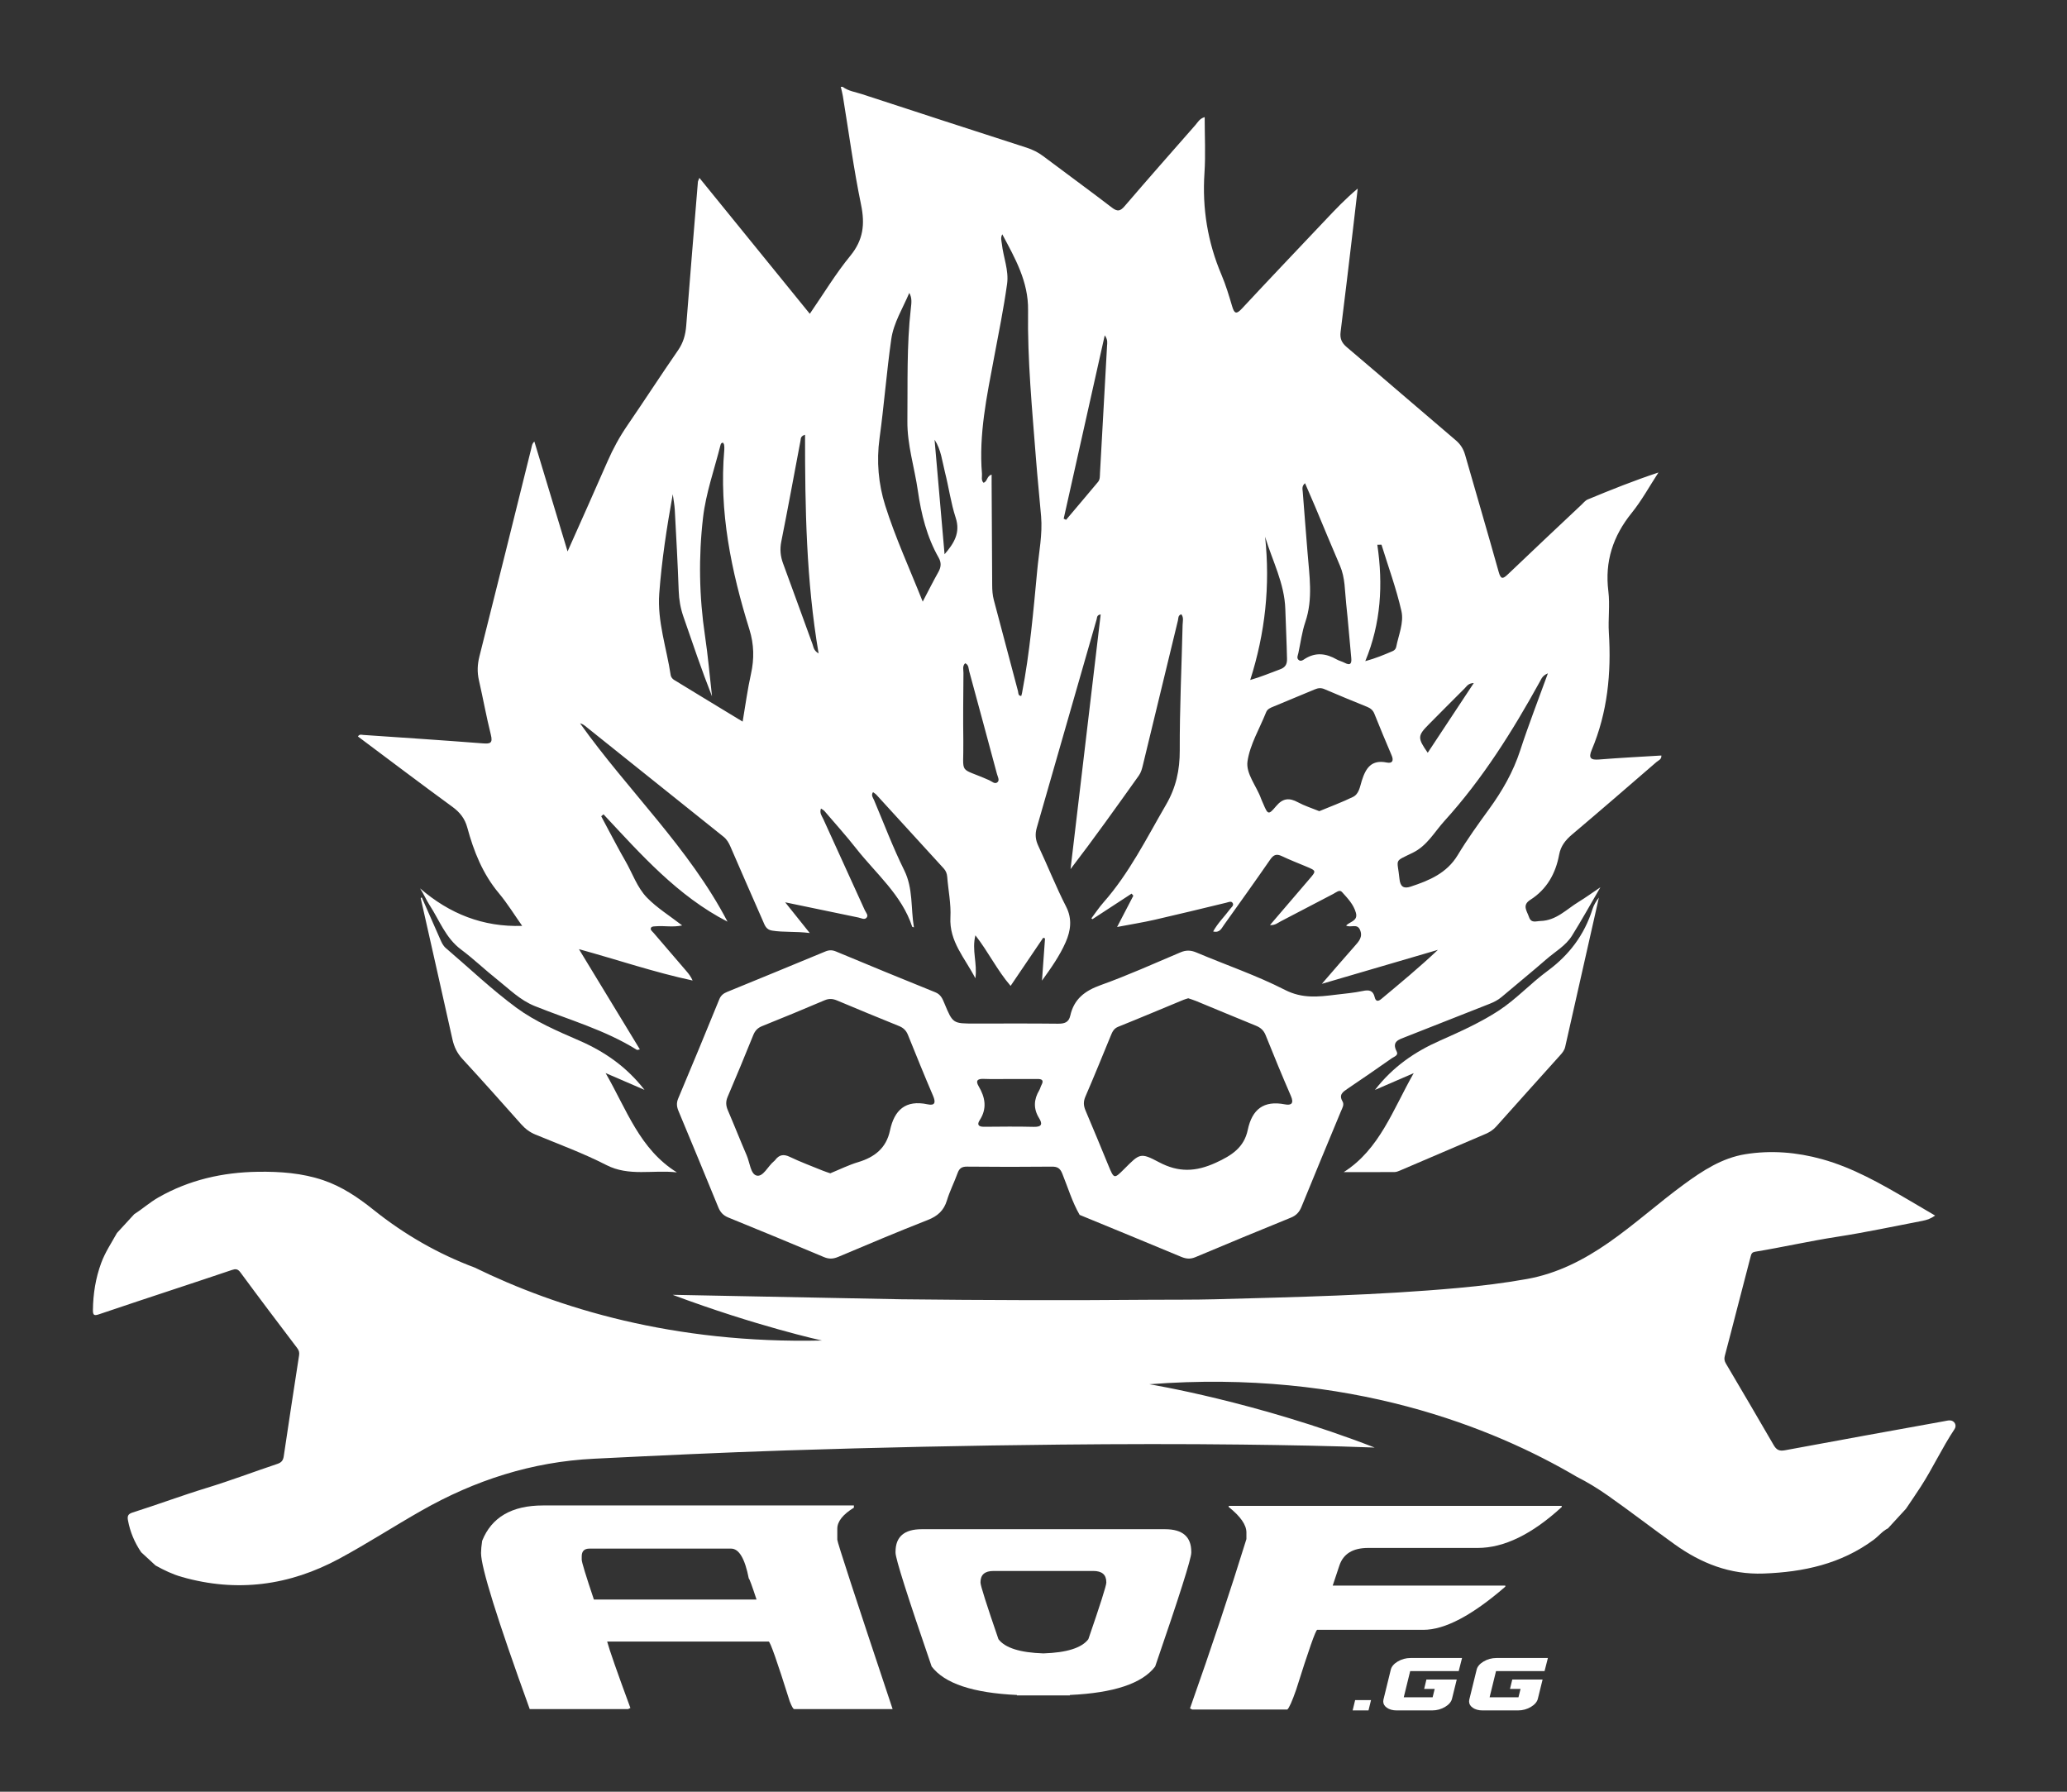 <?xml version="1.0" standalone="no"?>
<!DOCTYPE svg PUBLIC "-//W3C//DTD SVG 1.1//EN" "http://www.w3.org/Graphics/SVG/1.1/DTD/svg11.dtd">
<svg width="100%" height="100%" viewBox="0 0 1500 1300" version="1.1" xmlns="http://www.w3.org/2000/svg" xmlns:xlink="http://www.w3.org/1999/xlink" xml:space="preserve" style="fill-rule:evenodd;clip-rule:evenodd;stroke-linejoin:round;stroke-miterlimit:1.414;">
    <rect x="0" y="0" width="1500" height="1300" fill="#333333" stroke="none"/>
    <g id="Layer 1" transform="matrix(4.167,0,0,4.167,0,0)">
        <g transform="matrix(1,0,0,1,-120.611,-43.773)">
            <path d="M369.252,174.843C371.915,170.814 374.534,166.848 377.271,162.708C376.306,162.732 376.045,163.275 375.684,163.632C373.588,165.71 371.515,167.81 369.435,169.905C367.476,171.88 367.452,172.265 369.252,174.843M285.108,140.28C286.738,138.399 287.907,136.549 287.049,133.932C286.205,131.353 285.846,128.62 285.173,125.98C284.689,124.08 284.515,122.085 283.367,120.334C283.947,126.983 284.527,133.632 285.108,140.28M361.198,138.611C360.957,138.616 360.715,138.621 360.474,138.627C361.499,145.547 361.109,152.308 358.377,158.891C360.166,158.406 361.659,157.784 363.145,157.144C363.451,157.012 363.691,156.772 363.76,156.424C364.172,154.342 365.131,152.19 364.669,150.159C363.78,146.249 362.384,142.453 361.198,138.611M288.694,159.257C288.173,159.764 288.403,160.398 288.398,160.956C288.368,164.895 288.318,168.834 288.375,172.773C288.463,178.972 287.391,177.177 292.916,179.64C293.37,179.842 293.903,180.417 294.371,179.925C294.701,179.579 294.359,178.998 294.231,178.527C292.624,172.566 291.031,166.601 289.4,160.647C289.271,160.174 289.343,159.534 288.694,159.257M340.928,137.233C341.84,145.718 340.951,153.985 338.339,162.17C340.231,161.637 341.856,160.927 343.52,160.323C344.438,159.99 344.769,159.461 344.747,158.495C344.686,155.599 344.543,152.706 344.449,149.812C344.307,145.342 342.207,141.448 340.928,137.233M305.854,134.085C305.991,134.152 306.129,134.22 306.267,134.287C308.125,132.088 309.991,129.896 311.835,127.685C312.204,127.242 312.148,126.654 312.178,126.108C312.587,118.734 313.002,111.361 313.405,103.988C313.432,103.502 313.581,102.968 313.003,102.157C310.564,113.047 308.209,123.566 305.854,134.085M296.512,231.646C294.983,231.646 293.453,231.692 291.926,231.631C290.852,231.588 290.465,231.926 291.044,232.906C292.194,234.854 292.545,236.785 291.226,238.818C290.696,239.634 291.061,239.974 291.987,239.967C294.881,239.941 297.777,239.909 300.669,239.979C302.061,240.013 302.189,239.465 301.57,238.464C300.553,236.817 300.638,235.217 301.605,233.595C301.77,233.318 301.831,232.979 301.986,232.693C302.445,231.847 302.048,231.638 301.263,231.645C299.679,231.658 298.096,231.65 296.512,231.646M263.171,157.547C261.008,144.818 260.806,132.196 260.81,119.472C259.987,119.725 260.085,120.17 260.018,120.518C258.909,126.372 257.841,132.234 256.673,138.077C256.402,139.434 256.523,140.642 256.996,141.914C258.729,146.582 260.398,151.274 262.115,155.948C262.293,156.433 262.298,157.041 263.171,157.547M347.885,127.911C347.272,128.432 347.454,128.959 347.486,129.405C347.742,132.895 348.042,136.384 348.312,139.873C348.626,143.951 349.313,148.022 347.936,152.077C347.341,153.826 347.112,155.699 346.716,157.517C346.635,157.885 346.414,158.292 346.703,158.614C347.107,159.065 347.57,158.67 347.881,158.476C349.768,157.295 351.582,157.56 353.409,158.596C353.834,158.838 354.332,158.947 354.766,159.175C355.735,159.683 356.034,159.371 355.935,158.344C355.626,155.188 355.393,152.023 355.048,148.87C354.806,146.655 354.885,144.39 353.968,142.269C352.49,138.852 351.083,135.405 349.639,131.974C349.076,130.638 348.491,129.313 347.885,127.911M390.18,161.016C389.234,161.402 389.056,161.955 388.8,162.419C384.032,171.06 378.815,179.394 372.148,186.733C370.406,188.652 369.173,191.01 366.65,192.251C363.262,193.92 363.966,193.155 364.333,196.82C364.47,198.181 365.088,198.546 366.258,198.159C369.498,197.089 372.564,195.833 374.478,192.66C376.143,189.899 378.035,187.269 379.934,184.659C382.234,181.498 384.139,178.176 385.36,174.425C386.793,170.019 388.483,165.697 390.18,161.016M281.303,148.531C282.302,146.63 283.131,144.97 284.039,143.355C284.518,142.504 284.563,141.729 284.084,140.885C282.024,137.263 281.043,133.308 280.457,129.221C279.877,125.175 278.59,121.24 278.634,117.09C278.704,110.529 278.492,103.961 279.241,97.419C279.34,96.561 279.47,95.643 278.964,94.775C277.83,97.46 276.233,99.975 275.826,102.833C275.01,108.563 274.574,114.347 273.785,120.081C273.233,124.083 273.597,128.062 274.764,131.765C276.533,137.381 279.016,142.772 281.303,148.531M249.944,169.42C250.442,166.501 250.797,163.792 251.39,161.135C251.977,158.5 251.935,155.985 251.126,153.386C247.953,143.197 245.812,132.848 246.748,122.076C246.771,121.805 246.754,121.527 246.72,121.256C246.701,121.114 246.604,120.983 246.549,120.863C246.212,120.848 246.129,121.095 246.083,121.282C245.029,125.474 243.545,129.618 243.048,133.877C242.25,140.725 242.364,147.638 243.391,154.507C243.913,157.995 244.21,161.518 244.61,165.026C242.792,160.427 241.23,155.771 239.624,151.131C239.118,149.667 238.861,148.198 238.807,146.642C238.643,141.938 238.379,137.239 238.124,132.538C238.075,131.632 237.893,130.733 237.772,129.83C236.728,135.628 235.848,141.36 235.42,147.126C235.061,151.959 236.704,156.621 237.419,161.365C237.462,161.648 237.72,161.983 237.972,162.138C241.881,164.536 245.805,166.908 249.944,169.42M350.37,185.014C352.32,184.202 354.32,183.464 356.23,182.537C357.294,182.022 357.448,180.735 357.763,179.733C358.452,177.532 359.428,175.994 362.118,176.545C363.072,176.74 363.377,176.246 362.961,175.286C361.922,172.882 360.936,170.456 359.951,168.028C359.704,167.422 359.279,167.085 358.693,166.847C356.218,165.841 353.74,164.835 351.288,163.775C350.671,163.508 350.163,163.566 349.586,163.808C347.176,164.823 344.756,165.812 342.343,166.82C341.844,167.028 341.334,167.216 341.104,167.797C339.975,170.633 338.305,173.384 337.867,176.321C337.546,178.475 339.442,180.635 340.229,182.839C340.338,183.147 340.487,183.44 340.614,183.742C341.41,185.626 341.522,185.72 342.846,184.141C344.023,182.737 345.141,182.649 346.655,183.469C347.8,184.09 349.067,184.484 350.37,185.014M295.163,84.573C294.818,85.173 295.025,85.691 295.084,86.226C295.338,88.555 296.322,90.848 296.001,93.176C295.401,97.506 294.523,101.797 293.717,106.096C292.468,112.763 291.049,119.409 291.622,126.263C291.665,126.777 291.436,127.348 291.888,127.83C292.593,127.626 292.442,126.64 293.304,126.417C293.304,127.009 293.301,127.536 293.304,128.064C293.338,133.925 293.376,139.786 293.402,145.647C293.406,146.527 293.46,147.394 293.688,148.25C295.092,153.539 296.487,158.83 297.896,164.118C297.981,164.441 297.879,164.926 298.467,164.951C298.511,164.788 298.563,164.635 298.593,164.476C299.958,157.373 300.578,150.173 301.255,142.986C301.546,139.89 302.184,136.806 301.92,133.67C301.639,130.346 301.288,127.028 301.032,123.703C300.368,115.084 299.525,106.468 299.651,97.816C299.725,92.8 297.388,88.74 295.163,84.573M265.203,248.069C266.81,247.415 268.389,246.626 270.056,246.125C272.934,245.262 274.956,243.681 275.605,240.609C276.355,237.059 278.305,235.233 282.161,236.059C283.489,236.344 283.58,235.679 283.099,234.56C281.589,231.046 280.158,227.497 278.724,223.951C278.415,223.187 277.926,222.727 277.158,222.419C273.561,220.969 269.977,219.486 266.401,217.982C265.652,217.667 265.008,217.603 264.217,217.941C260.606,219.487 256.968,220.973 253.326,222.443C252.553,222.755 252.104,223.235 251.793,224.006C250.34,227.601 248.857,231.186 247.331,234.752C246.975,235.583 247.02,236.288 247.367,237.095C248.489,239.706 249.528,242.352 250.655,244.961C251.19,246.2 251.325,248.215 252.388,248.466C253.52,248.731 254.335,246.839 255.376,245.988C255.461,245.919 255.543,245.843 255.608,245.757C256.301,244.842 257.058,244.68 258.154,245.206C260.027,246.104 261.986,246.827 263.912,247.614C264.314,247.778 264.732,247.905 265.203,248.069M327.546,217.593C327.214,217.7 326.95,217.767 326.701,217.87C322.92,219.434 319.15,221.028 315.353,222.551C314.572,222.863 314.323,223.451 314.052,224.109C312.594,227.643 311.163,231.19 309.642,234.697C309.255,235.587 309.301,236.302 309.669,237.161C311.028,240.323 312.319,243.514 313.637,246.695C314.627,249.085 314.627,249.085 316.443,247.268C319.085,244.629 319.202,244.408 322.444,246.131C325.844,247.936 328.827,247.832 332.327,246.236C335.117,244.965 337.265,243.577 337.911,240.511C338.666,236.937 340.669,235.343 344.374,236.063C345.532,236.289 345.971,235.864 345.425,234.607C343.9,231.099 342.444,227.561 341.021,224.012C340.682,223.169 340.145,222.701 339.338,222.374C335.848,220.953 332.371,219.495 328.887,218.059C328.438,217.875 327.969,217.738 327.546,217.593M267.361,58.892C268.351,59.635 269.573,59.787 270.698,60.156C280.255,63.292 289.824,66.391 299.396,69.483C300.45,69.824 301.401,70.295 302.292,70.966C306.272,73.965 310.309,76.888 314.259,79.924C315.247,80.683 315.731,80.527 316.489,79.644C320.556,74.906 324.681,70.218 328.804,65.529C329.214,65.062 329.504,64.432 330.407,64.165C330.407,67.477 330.582,70.699 330.37,73.896C329.961,80.073 330.927,85.962 333.346,91.653C334.091,93.408 334.643,95.253 335.185,97.087C335.562,98.364 335.897,98.576 336.902,97.495C341.714,92.321 346.592,87.207 351.446,82.072C353.206,80.211 354.967,78.35 357.059,76.607C356.787,78.947 356.523,81.287 356.243,83.626C355.531,89.602 354.835,95.58 354.08,101.551C353.935,102.704 354.249,103.453 355.151,104.217C361.506,109.596 367.796,115.05 374.142,120.439C374.98,121.152 375.471,121.958 375.767,122.991C377.702,129.772 379.702,136.534 381.601,143.325C381.978,144.674 382.314,144.631 383.226,143.759C387.46,139.707 391.737,135.699 396.003,131.68C396.36,131.343 396.694,130.912 397.126,130.734C401.149,129.066 405.192,127.446 409.435,126.043C407.893,128.402 406.531,130.907 404.769,133.089C401.51,137.125 400.065,141.535 400.709,146.729C401.004,149.104 400.647,151.551 400.797,153.953C401.237,160.973 400.567,167.815 397.81,174.354C397.203,175.79 397.653,176.134 399.11,176.016C402.707,175.724 406.315,175.547 409.94,175.323C409.994,176.015 409.423,176.168 409.088,176.457C404.199,180.684 399.315,184.918 394.377,189.087C393.239,190.048 392.416,191.09 392.143,192.569C391.532,195.871 389.999,198.616 387.111,200.456C385.644,201.391 386.527,202.385 386.881,203.426C387.273,204.581 388.092,204.156 388.899,204.135C391.646,204.059 393.414,202.095 395.529,200.809C396.731,200.077 397.871,199.244 399.321,198.266C397.556,201.295 396.033,204.05 394.367,206.713C393.276,208.456 391.431,209.473 389.913,210.8C387.356,213.032 384.71,215.163 382.125,217.365C381.483,217.911 380.768,218.268 379.999,218.57C375.108,220.491 370.221,222.418 365.333,224.347C364.198,224.795 362.941,225.129 363.844,226.857C364.204,227.546 363.389,227.759 362.988,228.04C360.435,229.833 357.866,231.608 355.278,233.351C354.45,233.909 353.736,234.393 354.414,235.55C354.753,236.13 354.365,236.718 354.138,237.268C351.845,242.809 349.526,248.341 347.27,253.896C346.891,254.828 346.356,255.407 345.425,255.787C339.867,258.05 334.319,260.339 328.79,262.669C327.901,263.044 327.173,262.969 326.315,262.612C320.426,260.151 314.518,257.734 308.615,255.302L308.646,255.332C307.324,253.053 306.589,250.523 305.602,248.104C305.231,247.199 304.774,246.899 303.809,246.908C298.878,246.957 293.947,246.959 289.016,246.906C288.079,246.895 287.668,247.226 287.368,248.058C286.795,249.649 286.01,251.169 285.522,252.781C284.981,254.564 283.894,255.528 282.17,256.202C276.937,258.248 271.761,260.443 266.581,262.623C265.72,262.985 264.987,263.028 264.106,262.657C258.573,260.328 253.024,258.035 247.462,255.773C246.582,255.415 246.065,254.868 245.711,254.004C243.422,248.4 241.104,242.809 238.773,237.223C238.461,236.477 238.389,235.828 238.722,235.038C241.141,229.297 243.526,223.542 245.876,217.772C246.159,217.076 246.62,216.74 247.239,216.486C252.94,214.146 258.646,211.819 264.335,209.45C265.002,209.172 265.542,209.172 266.201,209.446C271.952,211.839 277.708,214.223 283.489,216.545C284.454,216.932 284.745,217.671 285.079,218.472C286.546,221.994 286.546,221.994 290.38,221.994C295.201,221.994 300.023,221.961 304.844,222.019C305.978,222.033 306.738,221.803 307.004,220.611C307.644,217.728 309.539,216.288 312.283,215.305C317,213.615 321.584,211.549 326.203,209.593C327.186,209.176 328.014,209.214 329,209.632C334.132,211.805 339.447,213.606 344.394,216.136C347.425,217.686 350.23,217.343 353.229,216.973C354.802,216.78 356.392,216.651 357.938,216.324C359.027,216.093 359.729,216.206 360.011,217.389C360.196,218.163 360.595,218.192 361.177,217.707C364.492,214.941 367.82,212.189 371.027,209.161C364.392,211.104 357.756,213.047 350.812,215.08C352.856,212.724 354.657,210.616 356.5,208.544C357.249,207.702 358.003,206.913 357.45,205.663C356.943,204.518 355.869,205.37 355.032,204.929C355.68,204.243 357.138,204.14 356.744,202.714C356.335,201.229 355.283,200.162 354.308,199.079C353.888,198.614 353.284,199.172 352.82,199.412C349.756,200.997 346.705,202.609 343.644,204.199C343.13,204.466 342.675,204.903 341.777,204.851C344.111,202.125 346.325,199.519 348.56,196.931C349.885,195.395 349.898,195.41 348.053,194.637C346.644,194.047 345.217,193.494 343.839,192.838C342.928,192.405 342.408,192.59 341.831,193.426C339.182,197.254 336.472,201.041 333.763,204.828C333.346,205.41 333.033,206.245 331.883,205.957C332.705,204.471 333.881,203.344 334.832,202.055C335.068,201.735 335.586,201.399 335.243,200.951C334.995,200.628 334.535,200.865 334.162,200.954C330.02,201.951 325.881,202.968 321.727,203.915C319.659,204.386 317.561,204.722 315.153,205.18C316.169,203.228 317.076,201.483 317.983,199.738C317.883,199.615 317.782,199.493 317.681,199.37C315.405,200.855 313.129,202.342 310.854,203.826L310.678,203.671C311.379,202.742 312.023,201.762 312.791,200.893C317.292,195.79 320.275,189.736 323.662,183.917C325.414,180.907 326.079,177.888 326.067,174.434C326.043,167.155 326.391,159.874 326.563,152.593C326.576,151.981 326.798,151.308 326.339,150.731C325.743,150.911 325.844,151.417 325.747,151.816C323.709,160.216 321.668,168.615 319.642,177.017C319.486,177.662 319.324,178.28 318.931,178.832C315.051,184.271 311.18,189.718 307.046,195.106C308.792,180.357 310.539,165.607 312.297,150.76C311.608,150.852 311.682,151.298 311.593,151.608C308.118,163.704 304.655,175.803 301.168,187.896C300.847,189.009 300.929,189.985 301.43,191.05C303.082,194.568 304.516,198.194 306.282,201.651C307.39,203.817 307.047,205.886 306.214,207.796C305.178,210.174 303.648,212.338 302.074,214.52C302.25,212.07 302.427,209.62 302.603,207.17C302.498,207.131 302.393,207.093 302.287,207.054C300.412,209.822 298.537,212.591 296.609,215.435C294.251,212.697 292.77,209.568 290.479,206.629C289.826,209.235 290.843,211.479 290.475,214.113C288.612,210.511 285.902,207.71 286.128,203.49C286.252,201.166 285.757,198.81 285.571,196.466C285.525,195.889 285.348,195.412 284.96,194.988C281.043,190.702 277.129,186.412 273.21,182.128C273.069,181.975 272.876,181.872 272.648,181.7C272.267,182.271 272.651,182.671 272.82,183.069C274.546,187.155 276.111,191.321 278.076,195.288C279.667,198.5 279.201,201.883 279.773,205.241C279.569,205.179 279.484,205.176 279.476,205.148C277.649,199.579 273.166,195.905 269.71,191.504C267.953,189.265 266.039,187.15 264.188,184.986C264.055,184.83 263.847,184.738 263.584,184.552C263.286,185.346 263.756,185.871 264.002,186.413C266.398,191.698 268.819,196.974 271.219,202.259C271.409,202.678 271.913,203.155 271.503,203.587C271.138,203.971 270.586,203.633 270.109,203.532C265.958,202.659 261.802,201.804 257.35,200.882C258.796,202.689 260.072,204.283 261.63,206.23C259.147,205.919 257.102,206.138 255.057,205.806C254.005,205.635 253.795,204.859 253.474,204.132C251.575,199.823 249.691,195.508 247.818,191.188C247.53,190.522 247.191,189.926 246.612,189.464C238.569,183.032 230.532,176.594 222.491,170.161C222.247,169.966 221.977,169.804 221.629,169.719C229.968,181.438 240.618,191.421 247.309,204.254C238.636,199.801 232.264,192.576 225.711,185.562C225.578,185.675 225.445,185.787 225.312,185.899C225.758,186.743 226.199,187.589 226.652,188.429C227.589,190.163 228.496,191.916 229.485,193.621C230.747,195.795 231.556,198.309 233.311,200.099C235.055,201.879 237.237,203.227 239.412,204.909C237.794,205.26 236.356,204.947 234.94,205.049C234.625,205.071 234.172,205.059 234.032,205.247C233.739,205.642 234.2,205.931 234.426,206.196C236.342,208.449 238.28,210.683 240.205,212.93C240.59,213.38 240.945,213.855 241.233,214.501C234.638,213.093 228.273,210.925 221.435,209.041C225.064,215.009 228.527,220.704 232.047,226.494C231.782,226.536 231.606,226.622 231.519,226.568C225.992,223.108 219.724,221.356 213.747,218.951C211.151,217.906 209.306,215.997 207.22,214.347C205.073,212.649 203.091,210.735 200.9,209.1C198.22,207.101 197.153,204.04 195.441,201.401C194.851,200.492 194.432,199.48 193.769,198.456C198.893,202.887 204.741,205.216 211.55,204.986C210.215,203.096 208.984,201.085 207.487,199.296C204.674,195.934 203.113,192.01 201.991,187.869C201.568,186.308 200.716,185.22 199.404,184.263C193.881,180.236 188.431,176.106 182.947,172.009C183.222,171.556 183.58,171.721 183.859,171.739C190.797,172.211 197.737,172.669 204.67,173.207C205.973,173.307 206.471,173.204 206.091,171.692C205.306,168.564 204.741,165.382 204.02,162.237C203.694,160.817 203.745,159.483 204.105,158.057C207.16,145.97 210.15,133.868 213.156,121.77C213.249,121.4 213.263,121.006 213.673,120.66C215.575,126.951 217.462,133.196 219.455,139.788C221.884,134.326 224.174,129.245 226.4,124.137C227.367,121.921 228.509,119.826 229.879,117.83C232.854,113.497 235.708,109.079 238.699,104.757C239.616,103.432 239.995,102.051 240.117,100.49C240.769,92.139 241.465,83.791 242.152,75.443C242.164,75.298 242.254,75.16 242.412,74.745C248.859,82.681 255.188,90.47 261.639,98.411C264.043,94.924 266.138,91.432 268.692,88.316C270.962,85.546 271.267,82.817 270.566,79.421C269.274,73.158 268.432,66.802 267.394,60.487C267.306,59.95 267.155,59.424 267.033,58.892L267.361,58.892Z" style="fill:white;"/>
        </g>
        <g transform="matrix(1,0,0,1,-120.611,-43.773)">
            <path d="M354.624,247.862C360.88,243.883 363.157,237.034 366.811,230.63C364.433,231.659 362.38,232.547 360.058,233.552C363.203,229.494 367.001,226.908 371.364,224.974C374.859,223.425 378.393,221.837 381.582,219.764C384.633,217.781 387.156,215.004 390.104,212.84C393.901,210.052 396.534,206.542 397.946,202.069C398.172,201.353 398.568,200.69 399.061,200.064C397.102,208.728 395.138,217.391 393.19,226.057C393.049,226.686 392.662,227.124 392.26,227.571C388.564,231.685 384.861,235.791 381.182,239.92C380.653,240.512 380.037,240.906 379.322,241.212C374.347,243.335 369.376,245.472 364.401,247.596C364.107,247.723 363.782,247.848 363.471,247.85C360.521,247.87 357.572,247.862 354.624,247.862" style="fill:white;"/>
        </g>
        <g transform="matrix(1,0,0,1,-120.611,-43.773)">
            <path d="M194.062,200.028C195.119,202.424 196.179,204.817 197.23,207.215C197.494,207.817 197.736,208.415 198.262,208.862C202.344,212.344 206.239,216.075 210.549,219.244C213.83,221.656 217.672,223.3 221.431,224.932C225.826,226.84 229.653,229.439 232.855,233.54C230.543,232.543 228.516,231.667 226.08,230.616C229.772,237.02 232.014,243.889 238.493,247.909C234.302,247.427 230.173,248.664 226.202,246.626C222.226,244.585 217.996,243.035 213.854,241.323C212.859,240.911 212.081,240.319 211.374,239.523C207.992,235.716 204.606,231.912 201.154,228.169C200.223,227.159 199.696,226.06 199.404,224.744C197.582,216.539 195.722,208.343 193.875,200.143C193.937,200.104 194,200.066 194.062,200.028" style="fill:white;"/>
        </g>
        <g transform="matrix(1,0,0,1,-120.611,-43.773)">
            <path d="M277.56,270.003C292.017,270.167 306.476,270.212 320.935,270.087C324.684,270.055 328.436,270.105 332.185,270.002C346.324,269.617 360.471,269.314 374.569,268.031C378.578,267.667 382.572,267.186 386.539,266.471C391.803,265.523 396.406,263.164 400.744,260.149C405.288,256.992 409.392,253.271 413.852,250.007C417.116,247.619 420.493,245.398 424.569,244.743C429.06,244.023 433.524,244.392 437.916,245.607C443.299,247.101 448.09,249.844 452.862,252.633C454.421,253.545 455.975,254.462 457.611,255.424C456.935,255.925 456.207,256.193 455.437,256.341C450.496,257.285 445.573,258.349 440.604,259.114C435.798,259.856 431.061,260.935 426.268,261.726C425.785,261.805 425.622,262.031 425.511,262.469C424.7,265.645 423.863,268.814 423.038,271.985C422.356,274.608 421.693,277.238 420.99,279.856C420.855,280.354 420.918,280.747 421.173,281.179C423.958,285.905 426.747,290.629 429.492,295.379C429.976,296.217 430.458,296.481 431.468,296.292C440.698,294.568 449.941,292.913 459.181,291.238C459.511,291.179 459.844,291.087 460.174,291.091C460.989,291.1 461.443,291.943 460.998,292.609C458.839,295.842 457.216,299.388 455.106,302.649C454.271,303.939 453.397,305.202 452.541,306.478C451.495,307.615 450.451,308.751 449.405,309.889C448.435,310.365 447.781,311.238 446.929,311.869C441.223,316.091 434.704,317.503 427.748,317.757C421.881,317.972 416.851,315.972 412.22,312.649C408.353,309.875 404.581,306.969 400.691,304.228C398.912,302.974 397.077,301.853 395.176,300.892C380.803,292.43 355.581,282.1 320.767,284.799C320.767,284.799 339.38,287.815 360.016,295.823C352.318,295.528 344.615,295.395 336.912,295.302C326.346,295.176 315.779,295.198 305.214,295.306C289.313,295.468 273.415,295.804 257.522,296.321C246.355,296.685 235.197,297.214 224.039,297.767C213.254,298.301 203.337,301.501 194.014,306.8C189.216,309.526 184.583,312.531 179.722,315.157C170.994,319.872 161.882,321.079 152.303,318.359C150.692,317.903 149.19,317.182 147.704,316.357L145.195,314.046C144.041,312.343 143.276,310.522 142.901,308.517C142.762,307.775 142.884,307.392 143.688,307.137C148.027,305.762 152.293,304.168 156.65,302.835C160.779,301.572 164.823,300.035 168.919,298.664C169.621,298.428 169.916,298.071 170.022,297.354C170.891,291.486 171.788,285.624 172.697,279.764C172.776,279.256 172.675,278.903 172.36,278.489C169.043,274.119 165.734,269.744 162.482,265.326C162.011,264.686 161.63,264.69 160.994,264.904C157.695,266.024 154.386,267.108 151.08,268.207C146.661,269.674 142.235,271.124 137.828,272.626C136.952,272.925 136.784,272.719 136.794,271.847C136.831,269.039 137.263,266.318 138.237,263.677C138.924,261.814 140.028,260.179 140.98,258.46C141.979,257.372 142.979,256.285 143.978,255.197C145.413,254.281 146.685,253.136 148.17,252.285C153.545,249.21 159.374,247.898 165.507,247.804C169.376,247.745 173.223,248.022 176.923,249.276C180.17,250.378 182.987,252.287 185.625,254.399C191.105,258.787 196.991,262.129 203.271,264.478C217.662,271.517 237.88,277.777 263.745,277.184C263.745,277.184 252.389,274.703 237.747,269.225L277.56,270.003Z" style="fill:white;fill-rule:nonzero;"/>
        </g>
        <g transform="matrix(1,0,0,1,-120.611,-43.773)">
            <path d="M251.013,318.62C250.339,315.152 249.311,313.417 247.93,313.417L223.267,313.417C222.368,313.417 221.918,313.868 221.918,314.766L221.918,315.345C221.918,315.763 222.625,318.075 224.037,322.281L252.362,322.281C251.559,319.841 251.11,318.62 251.013,318.62M269.317,306.288C267.391,307.476 266.428,308.697 266.428,309.949L266.428,311.876C266.428,312.294 269.639,322.12 276.061,341.356L258.913,341.356C258.753,341.356 258.496,340.907 258.142,340.008C255.959,333.071 254.739,329.603 254.481,329.603L226.35,329.603C226.735,331.048 228.084,334.901 230.396,341.164L230.011,341.356L212.862,341.356C207.21,325.75 204.384,316.693 204.384,314.189C204.384,313.643 204.449,312.936 204.577,312.069C206.214,307.959 209.748,305.903 215.174,305.903L269.317,305.903L269.317,306.288Z" style="fill:white;fill-rule:nonzero;"/>
        </g>
        <g transform="matrix(1,0,0,1,-120.611,-43.773)">
            <path d="M334.593,305.979L392.59,305.979L392.59,306.171C387.42,310.924 382.537,313.301 377.947,313.301L358.871,313.301C356.206,313.301 354.535,314.329 353.861,316.383L352.705,319.852L382.763,319.852L382.763,320.044C376.983,325.055 372.231,327.559 368.504,327.559L350.007,327.559C349.751,327.559 348.531,331.028 346.346,337.964C345.64,339.988 345.127,341.143 344.805,341.432L328.235,341.432L327.849,341.24C331.574,330.707 334.85,320.88 337.676,311.758L337.676,310.603C337.676,309.287 336.649,307.809 334.593,306.171L334.593,305.979Z" style="fill:white;fill-rule:nonzero;"/>
        </g>
        <g transform="matrix(1,0,0,1,-120.611,-43.773)">
            <path d="M304.863,317.309L311.009,317.309C312.52,317.309 313.277,317.959 313.277,319.262L313.277,319.341C313.277,319.848 312.234,323.132 310.15,329.189C308.996,330.714 306.374,331.532 302.322,331.663C298.27,331.532 295.649,330.714 294.494,329.189C292.41,323.132 291.367,319.848 291.367,319.341L291.367,319.262C291.367,317.959 292.124,317.309 293.635,317.309L299.781,317.309M323.517,310.04L304.423,310.04L300.222,310.04L281.128,310.04C278.086,310.04 276.569,311.352 276.569,313.973L276.569,314.13C276.569,315.152 278.663,321.756 282.859,333.942C285.1,336.9 290.055,338.552 297.717,338.902C297.715,338.925 297.712,338.95 297.709,338.974L306.935,338.974C306.932,338.95 306.93,338.925 306.927,338.902C314.59,338.552 319.545,336.9 321.786,333.942C325.98,321.756 328.075,315.152 328.075,314.13L328.075,313.973C328.075,311.352 326.558,310.04 323.517,310.04" style="fill:white;fill-rule:nonzero;"/>
        </g>
        <g transform="matrix(1,0,0,1,-120.611,-43.773)">
            <path d="M356.61,339.797L356.175,341.591L358.938,341.591L359.375,339.797L356.61,339.797Z" style="fill:white;fill-rule:nonzero;"/>
        </g>
        <g transform="matrix(1,0,0,1,-120.611,-43.773)">
            <path d="M366.275,332.463C365.456,332.463 364.693,332.672 364.009,333.085C363.35,333.483 362.951,333.957 362.82,334.495L361.54,339.711C361.516,339.815 361.504,339.922 361.504,340.025C361.504,340.461 361.706,340.817 362.121,341.112C362.566,341.429 363.148,341.591 363.852,341.591L370.025,341.591C370.844,341.591 371.607,341.381 372.292,340.969C372.95,340.571 373.35,340.098 373.48,339.558L374.306,336.212L369.025,336.212L368.631,337.842L370.466,337.842L370.104,339.307L365.077,339.307L366.197,334.746L374.647,334.746L375.228,332.463L366.275,332.463Z" style="fill:white;fill-rule:nonzero;"/>
        </g>
        <g transform="matrix(1,0,0,1,-120.611,-43.773)">
            <path d="M381.226,332.463C380.407,332.463 379.644,332.672 378.959,333.085C378.3,333.483 377.901,333.957 377.771,334.495L376.49,339.711C376.467,339.815 376.454,339.922 376.454,340.025C376.454,340.461 376.656,340.817 377.072,341.112C377.516,341.429 378.099,341.591 378.803,341.591L384.975,341.591C385.794,341.591 386.557,341.381 387.242,340.969C387.9,340.571 388.3,340.098 388.431,339.558L389.256,336.212L383.975,336.212L383.582,337.842L385.416,337.842L385.054,339.307L380.027,339.307L381.146,334.746L389.597,334.746L390.18,332.463L381.226,332.463Z" style="fill:white;fill-rule:nonzero;"/>
        </g>
    </g>
</svg>
